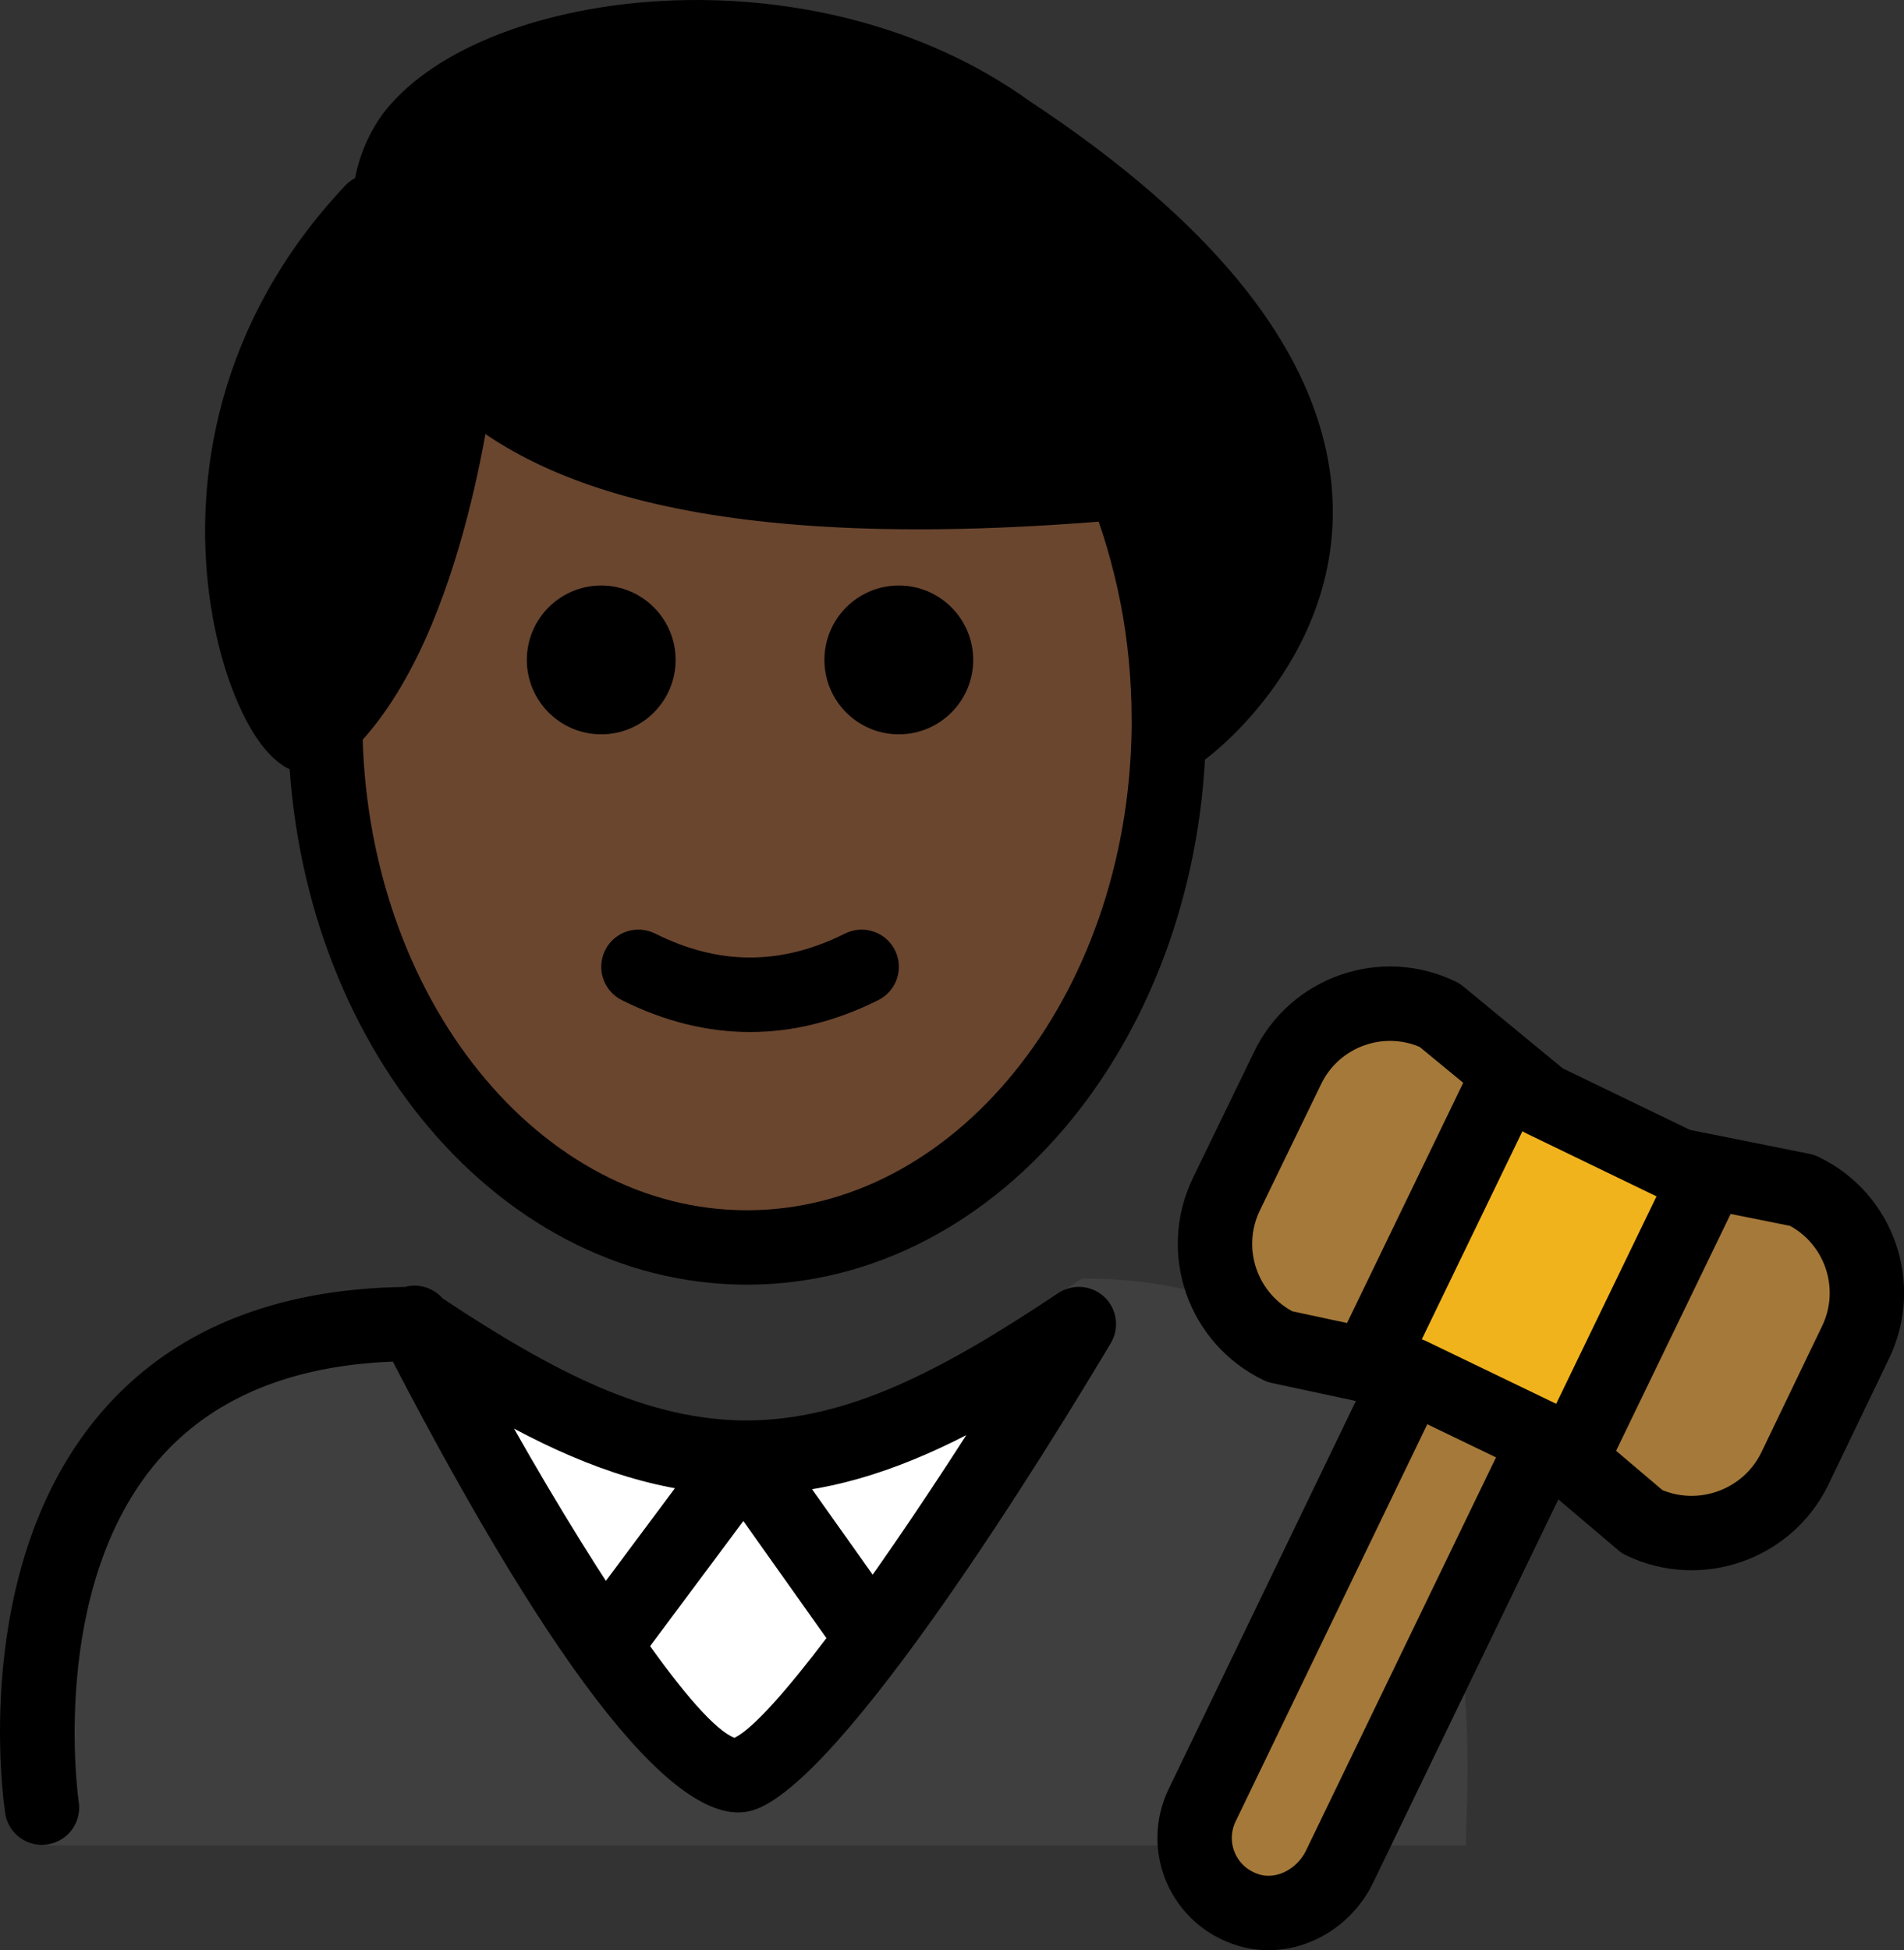 <?xml version="1.0" encoding="UTF-8" standalone="no"?>
<svg
   id="emoji"
   viewBox="0 0 51.186 52.422"
   version="1.1"
   sodipodi:docname="1f468-1f3ff-200d-2696-fe0f.svg"
   width="51.186"
   height="52.422"
   xmlns:inkscape="http://www.inkscape.org/namespaces/inkscape"
   xmlns:sodipodi="http://sodipodi.sourceforge.net/DTD/sodipodi-0.dtd"
   xmlns="http://www.w3.org/2000/svg"
   xmlns:svg="http://www.w3.org/2000/svg">
  <rect x="0" y="0" width="51.186" height="52.422" fill="#333333" stroke="none"/>
  <defs
     id="defs17" />
  <sodipodi:namedview
     id="namedview17"
     pagecolor="#ffffff"
     bordercolor="#000000"
     borderopacity="0.25"
     inkscape:showpageshadow="2"
     inkscape:pageopacity="0.0"
     inkscape:pagecheckerboard="0"
     inkscape:deskcolor="#d1d1d1" />
  <g
     id="color"
     transform="translate(-15.782,-9.394)">
    <path
       fill="#3f3f3f"
       d="m 16.963,58.999 c 0,0 -2.167,-14.84 9.833,-14.84 3.192,2.128 5.726,3.699 8.8,3.692 h -0.125 c 3.074,0.006 6.208,-1.964 9.4,-4.092 12.338,-10e-5 10.109,15.14 10.34,15.24"
       id="path1" />
    <path
       fill="#ffffff"
       d="m 44.785,44.608 -3.886,5.973 -2.594,4.499 c -1.207,2.094 -4.228,2.096 -5.438,0.004 l -2.599,-4.495 -3.458,-5.98 c 6.142,5.292 12.133,5.292 17.975,0 z"
       id="path2" />
    <path
       fill="#a57939"
       d="m 64.233,41.39 c 1.53,0.73 2.17,2.57 1.43,4.09 l -1.63,3.39 c -0.74,1.52 -2.58,2.16 -4.1,1.43 l -2.05,-1.74 0.36,-0.43 3.41,-7.05 0.04,-0.2 z"
       id="path3" />
    <polygon
       fill="#f1b31c"
       points="58.243,48.13 57.883,48.56 57.353,48.12 57.333,48.1 53.683,46.34 53.663,46.34 52.703,46.13 52.833,45.52 56.243,38.47 56.413,38.27 57.253,38.96 60.893,40.72 61.693,40.88 61.653,41.08 "
       id="polygon3" />
    <path
       fill="#a57939"
       d="m 57.333,48.1 0.02,0.02 -0.06,0.07 -5.5,11.38 c -0.44,0.91 -1.47,1.45 -2.43,1.17 -1.24,-0.37 -1.8,-1.72 -1.26,-2.83 l 5.54,-11.48 0.02,-0.09 h 0.02 z"
       id="path4" />
    <path
       fill="#a57939"
       d="m 54.483,36.68 1.93,1.59 -0.17,0.2 -3.41,7.05 -0.13,0.61 -2.52,-0.54 c -1.53,-0.74 -2.17,-2.57 -1.43,-4.1 l 1.64,-3.38 c 0.73,-1.53 2.57,-2.17 4.09,-1.43 z"
       id="path5" />
  </g>
  <g
     id="hair"
     transform="translate(-15.782,-9.394)">
    <path
       fill="#000000"
       d="m 42.89,12.818 c -5.481,-3.95 -13.731,-2.804 -16,0.093 -0.691,0.945 -0.82,2.189 -0.403,3.283 0.014,0.037 0.028,0.077 0.043,0.116 l -0.738,-1.366 c -6.496,6.891 -2.086,15.719 -1.357,13.914 2.675,-2.504 3.509,-8.525 3.63,-9.519 1.849,2.155 6.167,4.022 18.043,2.76 l 1.521,6.759 c -1e-4,0 9.218,-6.838 -4.739,-16.04 z"
       id="path6" />
  </g>
  <g
     id="skin"
     transform="translate(-15.782,-9.394)">
    <path
       fill="#6a462f"
       d="m 46.48,23.752 c -0.168,-0.561 -0.356,-1.109 -0.577,-1.634 -11.716,1.218 -16,-0.637 -17.838,-2.779 -0.12,0.981 -0.938,6.861 -3.535,9.418 0.025,7.801 5.09,14.116 11.336,14.116 6.262,0 11.339,-6.346 11.339,-14.173 0,-0.899 -0.074,-1.776 -0.203,-2.629 z"
       id="path7" />
  </g>
  <g
     id="skin-shadow"
     transform="translate(-15.782,-9.394)" />
  <g
     id="line"
     transform="translate(-15.782,-9.394)">
    <path
       d="m 41.945,27.132 c 0,1.105 -0.896,2 -2,2 -1.103,0 -2,-0.895 -2,-2 0,-1.103 0.896,-2 2,-2 1.103,0 2,0.896 2,2"
       id="path8" />
    <path
       d="m 33.945,27.132 c 0,1.105 -0.896,2 -2,2 -1.103,0 -2,-0.895 -2,-2 0,-1.103 0.896,-2 2,-2 1.103,0 2,0.896 2,2"
       id="path9" />
    <path
       d="m 35.945,37.134 c -1.152,0 -2.304,-0.286 -3.447,-0.858 -0.494,-0.247 -0.694,-0.848 -0.447,-1.342 0.247,-0.494 0.846,-0.694 1.342,-0.447 1.718,0.859 3.388,0.859 5.106,0 0.495,-0.247 1.095,-0.046 1.342,0.447 0.247,0.494 0.047,1.095 -0.447,1.342 -1.143,0.572 -2.295,0.858 -3.447,0.858 z"
       id="path10" />
    <path
       d="m 16.908,58.983 c -0.484,0 -0.91,-0.352 -0.986,-0.847 -0.041,-0.27 -0.973,-6.633 2.581,-10.775 1.881,-2.191 4.627,-3.326 8.166,-3.375 0.367,-0.103 0.767,0.024 1.016,0.312 3.051,2.018 5.505,3.266 8.163,3.278 2.723,-0.013 5.229,-1.321 8.383,-3.424 0.389,-0.259 0.905,-0.214 1.244,0.107 0.338,0.322 0.409,0.836 0.169,1.237 -1.652,2.771 -7.233,11.865 -9.64,12.562 -1.954,0.571 -5.201,-3.494 -9.662,-12.065 -2.764,0.106 -4.886,1 -6.314,2.661 -2.956,3.437 -2.138,9.12 -2.129,9.178 0.083,0.545 -0.292,1.055 -0.838,1.139 -0.051,0.008 -0.102,0.011 -0.152,0.011 z M 29.602,47.796 c 2.363,4.171 4.902,7.923 5.926,8.31 0.991,-0.487 3.646,-4.112 6.231,-8.136 -1.951,0.999 -3.798,1.578 -5.805,1.605 -0.021,10e-4 -0.045,0 -0.066,10e-4 -0.008,0 -0.016,0 -0.023,0 h -0.033 c -0.016,9e-4 -0.032,9e-4 -0.048,0 -0.015,0 -0.028,0 -0.042,-10e-4 -2.121,-0.028 -4.064,-0.675 -6.139,-1.779 z"
       id="path11" />
    <path
       fill="none"
       stroke="#000000"
       stroke-linecap="round"
       stroke-linejoin="round"
       stroke-miterlimit="10"
       stroke-width="2"
       d="m 57.293,48.19 -5.5,11.38 c -0.44,0.91 -1.47,1.45 -2.43,1.17 -1.24,-0.37 -1.8,-1.72 -1.26,-2.83 l 5.54,-11.48"
       id="path12" />
    <path
       fill="none"
       stroke="#000000"
       stroke-linecap="round"
       stroke-linejoin="round"
       stroke-miterlimit="10"
       stroke-width="2"
       d="m 56.413,38.27 -1.93,-1.59 c -1.52,-0.74 -3.36,-0.1 -4.09,1.43 l -1.64,3.38 c -0.74,1.53 -0.1,3.36 1.43,4.1 l 2.52,0.54 0.96,0.21 h 0.02 l 3.65,1.76 0.02,0.02 0.53,0.44 2.05,1.74 c 1.52,0.73 3.36,0.09 4.1,-1.43 l 1.63,-3.39 c 0.74,-1.52 0.1,-3.36 -1.43,-4.09 l -2.54,-0.51 -0.8,-0.16 -3.64,-1.76 z"
       id="path13" />
    <line
       x1="61.653"
       x2="58.243"
       y1="41.08"
       y2="48.13"
       fill="none"
       stroke="#000000"
       stroke-linecap="round"
       stroke-linejoin="round"
       stroke-miterlimit="10"
       stroke-width="2"
       id="line13" />
    <line
       x1="52.833"
       x2="56.243"
       y1="45.52"
       y2="38.47"
       fill="none"
       stroke="#000000"
       stroke-linecap="round"
       stroke-linejoin="round"
       stroke-miterlimit="10"
       stroke-width="2"
       id="line14" />
    <path
       d="m 32.024,54.62 c -0.208,0 -0.417,-0.064 -0.597,-0.198 -0.442,-0.33 -0.534,-0.957 -0.204,-1.399 l 3.76,-5.044 c 0.19,-0.256 0.488,-0.405 0.814,-0.402 0.32,0.004 0.618,0.16 0.804,0.421 l 3.378,4.76 c 0.319,0.451 0.214,1.075 -0.236,1.395 -0.451,0.32 -1.074,0.213 -1.395,-0.236 l -2.582,-3.639 -2.938,3.941 c -0.196,0.264 -0.497,0.402 -0.803,0.402 z"
       id="path14" />
    <path
       fill="none"
       stroke="#000000"
       stroke-linecap="round"
       stroke-linejoin="round"
       stroke-miterlimit="10"
       stroke-width="2"
       d="m 24.524,28.755 c 0,0.04 0,0.09 0,0.13 0.06,7.77 5.11,14.04 11.34,14.04 6.2,0 11.25,-6.23 11.34,-13.96 0,-0.07 0,-0.14 0,-0.21 0,-1.16 -0.11,-2.29 -0.32,-3.36 -0.21,-1.06 -0.51,-2.08 -0.89,-3.03"
       id="path15" />
    <path
       fill="none"
       stroke="#000000"
       stroke-linecap="round"
       stroke-linejoin="round"
       stroke-miterlimit="10"
       stroke-width="2"
       d="m 47.624,28.975 c 0,0 3.9,-2.89 2.79,-7.44 -0.59,-2.45 -2.64,-5.38 -7.52,-8.6 -5.48,-3.95 -13.73,-2.8 -16,0.09 -0.44,0.6 -0.65,1.31 -0.65,2.03 0,0.42 0.08,0.85 0.24,1.26 0.31,0.81 0.73,1.88 1.7,2.9 2.07,2.16 6.6,4.14 17.81,3.14 0.49,-0.04 0.99,-0.09 1.51,-0.14"
       id="path16" />
    <path
       fill="none"
       stroke="#000000"
       stroke-linecap="round"
       stroke-linejoin="round"
       stroke-miterlimit="10"
       stroke-width="2"
       d="m 25.794,15.065 c -6.5,6.89 -2.09,15.72 -1.36,13.91 0.03,-0.03 0.06,-0.06 0.09,-0.09 2.85,-2.78 3.56,-9.58 3.56,-9.58"
       id="path17" />
  </g>
</svg>
